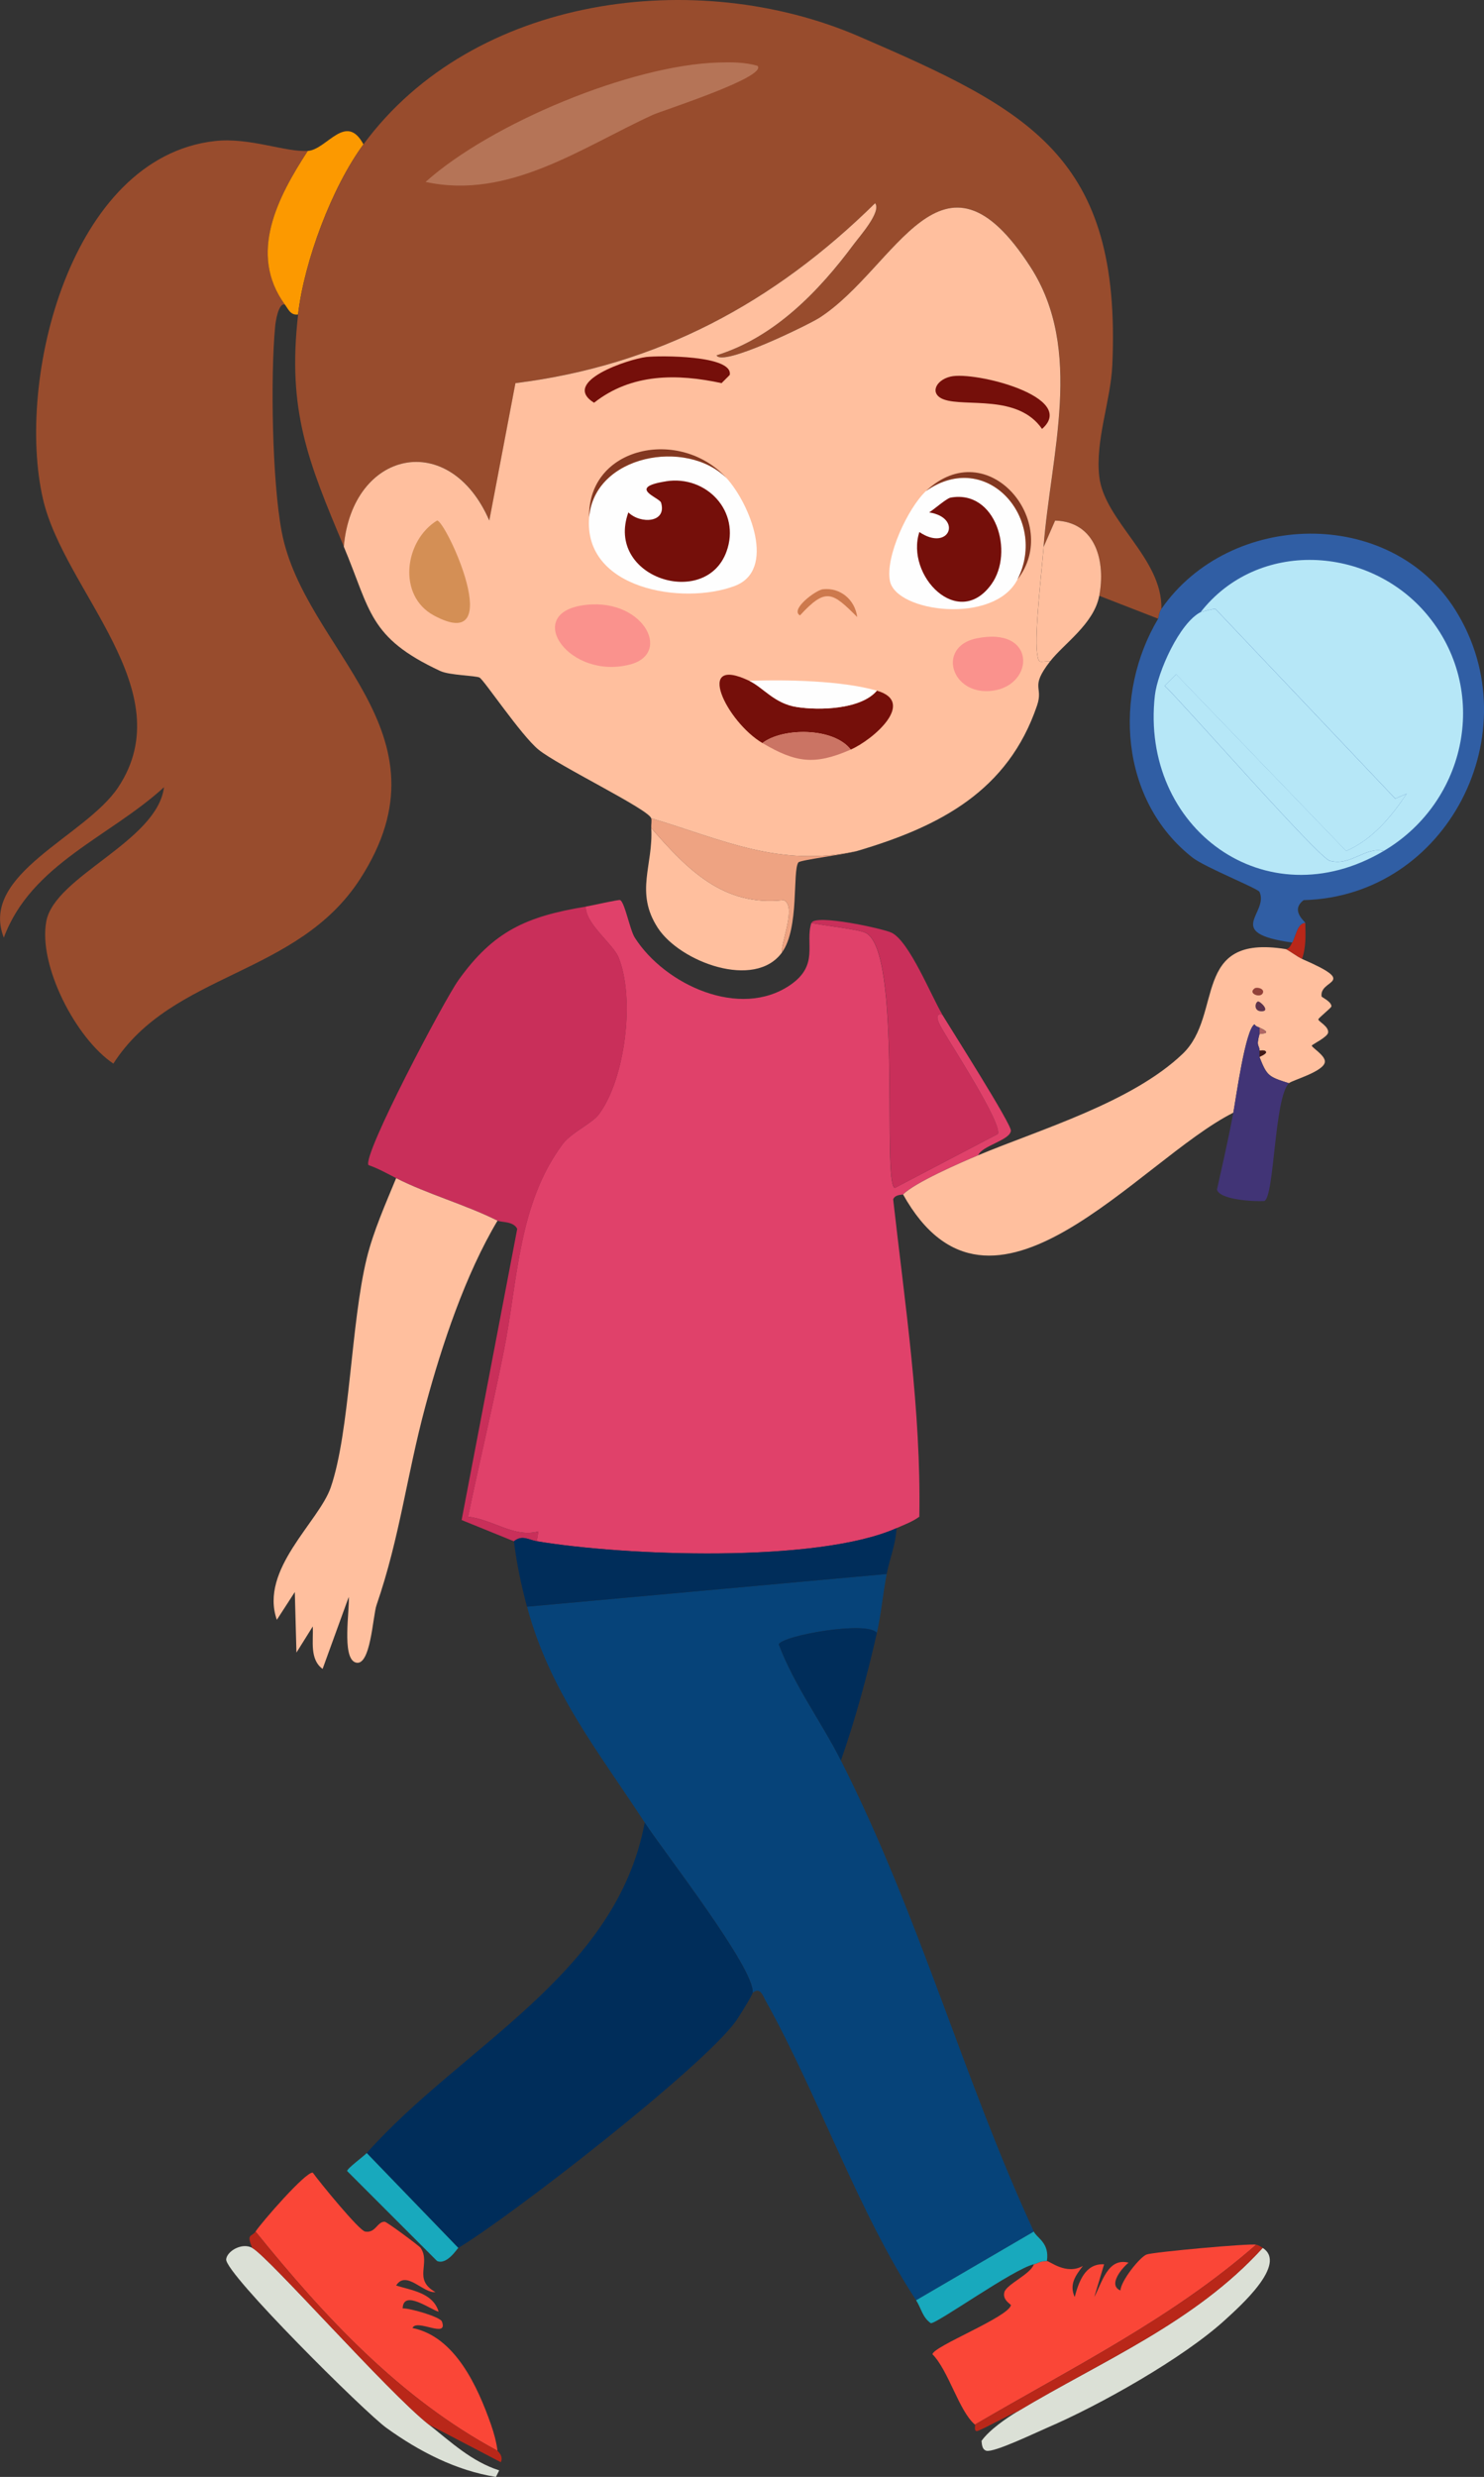 <?xml version="1.0" encoding="UTF-8"?>
<svg id="Ebene_2" data-name="Ebene 2" xmlns="http://www.w3.org/2000/svg" viewBox="0 0 299.65 499.92">
  <rect x="0" y="0" width="299.65" height="499.92" fill="#333333" stroke="none"/>
  <g id="Ebene_12" data-name="Ebene 12">
    <g id="Generatives_Objekt" data-name="Generatives Objekt">
      <path d="M163.85,186.28c2.23.51,9.31,1.24,10.89,1.98,7.55,3.52,3.3,50.65,5.94,51.5l20.8-10.89c.91-2.12-9.54-18.15-11.23-21.13-.2-.36-2.09-3.44,0-2.97,1.75,2.89,13.97,22.08,13.87,23.44-.15,1.93-5.87,3.04-6.6,4.95-3.52,1.47-12.81,5.51-15.19,7.92-.08.08-1.61-.04-1.98.99,2.38,21.25,5.66,42.56,5.28,64.05-1.45,1.05-3.02,1.6-4.62,2.31-16.04,7.12-55.03,5.59-72.63,2.64l.33-1.98c-4.9,1.32-9.11-2.39-14.2-2.97,2.32-11.22,5.03-22.45,7.26-33.68,2.8-14.06,2.82-29.48,11.89-41.6,1.67-2.23,5.9-4.12,7.26-5.94,5.32-7.14,7.34-23.42,3.96-31.69-1.09-2.68-6.74-6.81-6.6-10.23,1.12-.18,6.6-1.45,6.93-1.32.92.36,1.98,6.04,2.97,7.59,6.09,9.54,21.24,16.48,31.36,9.57,5.95-4.06,2.96-8.37,4.29-12.55Z" fill="#e0416a"/>
      <path d="M179.04,317.68c-.75,3.92-1.1,7.97-1.98,11.89-1.93-2.54-19.19.56-19.81,2.31,3.13,8.33,8.58,15.6,12.55,23.44,15.98,31.62,24.63,64.03,38.96,95.08l-23.77,13.87c-11.6-17.57-19.88-41.65-30.37-60.42-.6-1.07-1.08-2.86-2.64-1.65.57-4.75-18.09-28.66-21.79-34.34-9.46-14.51-19.15-26.41-23.77-43.58l72.63-6.6Z" fill="#064379"/>
      <path d="M151.97,402.2c-.06.53-2.73,4.8-3.3,5.61-6.44,9.19-45.43,39.49-56.13,45.89l-18.49-19.15c19.23-21.65,50.39-35.94,56.13-66.69,3.7,5.68,22.36,29.59,21.79,34.34Z" fill="#002d5a"/>
      <path d="M108.39,311.08c-1.64-.28-2.95-1.36-4.62,0l-10.56-4.29,11.23-58.77c-.79-1.59-3.2-1.27-3.96-1.65-6.58-3.28-14.06-5.34-20.47-8.58-1.83-.93-3.66-1.97-5.61-2.64-1.24-2.02,15.29-33.29,18.16-37.31,7.09-9.93,13.75-12.88,25.75-14.86-.14,3.43,5.51,7.55,6.6,10.23,3.38,8.28,1.36,24.56-3.96,31.69-1.36,1.82-5.6,3.71-7.26,5.94-9.06,12.12-9.09,27.53-11.89,41.6-2.23,11.23-4.94,22.46-7.26,33.68,5.08.58,9.3,4.29,14.2,2.97l-.33,1.98Z" fill="#c92f5a"/>
      <path d="M181.02,308.44c-.12,3.16-1.4,6.22-1.98,9.24l-72.63,6.6c-1.19-4.43-2.07-8.65-2.64-13.21,1.67-1.36,2.98-.28,4.62,0,17.61,2.95,56.59,4.48,72.63-2.64Z" fill="#002d5a"/>
      <path d="M190.27,204.77c-2.09-.47-.2,2.62,0,2.97,1.68,2.98,12.13,19.01,11.23,21.13l-20.8,10.89c-2.64-.85,1.61-47.98-5.94-51.5-1.59-.74-8.67-1.47-10.89-1.98.6-1.87,14.51,1.15,16.18,1.98,3.6,1.79,8.02,12.85,10.23,16.51Z" fill="#c92f5a"/>
      <path d="M177.06,329.57c-1.95,8.63-4.33,17.39-7.26,25.75-3.97-7.85-9.41-15.11-12.55-23.44.62-1.75,17.88-4.85,19.81-2.31Z" fill="#002d5a"/>
      <g>
        <path d="M99.14,489.36c.6,1.7,1.08,3.48,1.32,5.28-19.7-10.55-34.97-27.08-48.86-44.24,1.19-1.83,10.18-12.18,11.56-11.89,1.27,1.8,9.33,11.67,10.56,11.89,2.14.37,2.43-2.03,3.96-1.98.45.01,7.01,4.91,7.26,5.28,2.1,3.13-1.63,6.34,2.97,8.91-2.38.34-5.92-4.54-7.92-1.32,3.14.99,7.41,1.45,8.58,5.28-1.51-.33-7.15-4.61-7.26-.66,1.33-.1,7.57,1.7,7.92,2.64,1.35,3.58-5.13-.66-5.94,1.32,8.6,1.73,13.15,11.8,15.85,19.48Z" fill="#fa4637"/>
        <path d="M50.94,453.7c3.42,1.88,27.31,29.07,35.66,35.66,4.44,3.5,8.59,7.44,14.2,9.24l-.66,1.32c-8.03-1.27-15.54-5.15-22.12-9.9-4.37-3.15-32.58-31.16-32.35-34.01.13-1.63,3.17-3.47,5.28-2.31Z" fill="#dbe0d6"/>
        <path d="M100.46,494.64c.02.12,1.27.99.66,2.31l-14.53-7.59c-8.35-6.58-32.24-33.78-35.66-35.66-1.25-2.97-.09-2.16.66-3.3,13.89,17.16,29.16,33.69,48.86,44.24Z" fill="#b92719"/>
      </g>
      <g>
        <path d="M253.65,453.04c-17.08,14.97-37.36,24.92-56.79,36.32-3.21-2.69-5.31-10.89-8.58-14.2.23-1.63,15.3-7.48,15.85-9.9.04-.17-1.78-1.04-1.32-2.64s5.29-3.61,5.94-5.61c.92-.21,1.09-.63,2.64-.66.56-.01,3.89,2.88,7.26.99-1.49,1.98-2.79,3.69-1.65,6.27.78-2.86,2.02-6.83,5.94-6.6l-1.98,6.6c1.58-2.92,2.72-8.01,6.93-6.93-1.17.91-4.32,4.5-1.65,5.61.09-1.96,3.9-6.73,5.28-7.26,1.26-.49,20.85-2.28,22.12-1.98Z" fill="#fa4637"/>
        <path d="M211.39,490.02c-2.25.96-10.66,5.02-12.22,4.62-1.07-.28-.9-1.92-.99-1.98,1.58-2.23,5.04-4.61,7.26-5.94,17.02-10.21,35.76-17.89,49.52-33.02,5.1,3.25-4.69,11.87-7.59,14.53-8.42,7.71-25.41,17.27-35.99,21.79Z" fill="#dbe0d6"/>
        <path d="M254.97,453.7c-13.76,15.12-32.51,22.81-49.52,33.02-1.23.42-7.8,4.04-8.25,3.96-.57-.1-.23-1.24-.33-1.32,19.43-11.4,39.7-21.34,56.79-36.32.44.1.95.42,1.32.66Z" fill="#b92719"/>
      </g>
      <path d="M211.39,456.34c-1.55.03-1.72.45-2.64.66-4.12.95-19.61,12.05-20.8,11.89-1.68-1.13-1.97-3.1-2.97-4.62l23.77-13.87c.62,1.34,3.2,2.23,2.64,5.94Z" fill="#18a9bd"/>
      <path d="M92.54,453.7c-.22.13-2.29,3.5-4.29,2.64l-18.16-18.16c0-.53,3.43-3.03,3.96-3.63l18.49,19.15Z" fill="#18a9bd"/>
      <path d="M263.56,186.28c.06,2.47.18,4.88-.66,7.26-.86-.37-2.95-1.92-3.3-1.98.8-.03,1-.77,1.32-1.32.72-1.25,1.07-3.98,2.64-3.96Z" fill="#b92719"/>
      <g>
        <path d="M62.17,30.45c-6.03,9.26-12.14,20.76-4.62,31.03-1.37-.5-1.93,3.73-1.98,4.29-.99,10.26-.61,31.52,1.32,41.6,4.6,24.06,35.04,40.23,15.85,69.99-12.72,19.73-37.96,18.78-49.85,37.31-7.54-5.04-15.21-19.79-13.54-28.72,1.72-9.16,22.36-16.06,23.77-27.07-10.95,10.03-26.85,15.51-32.35,30.37-5.05-12.89,16.5-20.39,23.11-30.37,12.93-19.54-10.88-39.52-15.19-58.11C3.12,76.78,14.13,31.8,43.35,28.47c7.01-.8,14.27,2.29,18.82,1.98Z" fill="#984c2d"/>
        <path d="M73.39,29.13c-6.39,8.66-11.98,23.66-13.21,34.34-1.5.21-1.95-1.04-2.64-1.98-7.51-10.27-1.41-21.77,4.62-31.03,3.83-.26,7.69-7.9,11.23-1.32Z" fill="#fc9900"/>
        <g>
          <path d="M234.51,122.89c-.52.75-.55,1.79-.66,1.98l-11.89-4.62c1.31-6.88-.65-14.94-8.91-15.19l-2.31,5.28c1.43-18.66,8.19-39.66-2.64-56.46-17.95-27.83-27.03.17-42.59,10.23-2.07,1.34-19.7,10.02-20.8,7.59,11.67-3.6,20.66-12.91,27.73-22.45,1.18-1.6,5.61-6.55,4.29-8.25-20.43,20.11-43.88,32.74-72.63,36.32l-5.28,27.73c-8.04-18.5-27.67-14.22-29.38,5.28-7.23-17.17-11.47-27.49-9.24-46.88,1.22-10.68,6.82-25.68,13.21-34.34C95.59-.98,140.64-6.82,173.43,7.34c34.45,14.88,53.06,24.24,51.17,66.36-.33,7.25-3.46,15.14-2.64,22.45,1.02,9.06,12.77,16.44,12.55,26.74Z" fill="#984c2d"/>
          <path d="M145.03,12.62c2.71-.08,5.29-.09,7.92.66,2.14,2.23-19.22,9.03-21.13,9.9-14.34,6.56-29.07,17.19-45.89,13.54,13.17-11.8,41.49-23.58,59.1-24.1Z" fill="#b57457"/>
        </g>
      </g>
      <g>
        <path d="M100.46,246.37c-6.48,10.86-11.21,25.02-14.53,37.31-3.85,14.28-5.16,26.51-9.9,40.28-.77,2.23-1.18,12.69-4.29,11.56-2.76-1.01-1.11-10.63-1.32-13.21l-5.28,14.53c-2.64-1.93-1.85-5.62-1.98-8.58l-3.3,5.28-.33-12.22-3.63,5.61c-3.55-10.17,8.5-19.76,10.89-26.74,3.87-11.27,4.04-33.06,7.26-46.22,1.34-5.46,3.8-10.99,5.94-16.18,6.41,3.25,13.89,5.3,20.47,8.58Z" fill="#ffbf9e"/>
        <path d="M157.91,192.22c-5.48,7.61-20.63,1.93-25.09-4.95-4.68-7.22-.88-12.62-1.32-20.14,7.45,8.55,14.67,15.87,26.74,14.53,2.69,1.19-.58,8.5-.33,10.56Z" fill="#ffbf9e"/>
        <path d="M173.1,171.75c-2.3.68-11.54,1.82-11.89,2.31-1.24,1.76.24,13.24-3.3,18.16-.25-2.07,3.02-9.38.33-10.56-12.07,1.34-19.3-5.97-26.74-14.53-.04-.63.14-1.51,0-1.98,14.67,4.39,25.78,10,41.6,6.6Z" fill="#eea382"/>
        <path d="M221.96,120.25c-1.08,5.69-7.14,9.65-9.9,13.21-2.19-.05-2.31.77-2.64-1.65-.55-4.02.94-16.46,1.32-21.46l2.31-5.28c8.27.25,10.22,8.31,8.91,15.19Z" fill="#ffbf9e"/>
        <g>
          <path d="M259.6,191.56c.35.06,2.44,1.61,3.3,1.98,11.76,5.1,3.41,4.02,3.96,7.59.02.14,2,1.03,1.98,1.98,0,.31-2.64,2.34-2.64,2.64,0,.42,2.11,1.39,1.98,2.64-.1.93-3.27,2.43-3.3,2.64-.06.37,2.77,2,2.64,3.3-.19,1.96-6.71,3.73-7.26,4.29-4.15-1.31-4.43-1.47-5.94-5.28-.03-.08,1.39-.57,1.32-.99-.09-.56-1.32-.26-1.32-.33,0-1.22-.73-.61,0-3.3.04-.15,3.02.03,0-1.32-.37-.17-.77-.23-.99-.66-1.84.88-3.77,15-4.29,17.83-19.15,9.62-48.88,48.36-66.69,16.51,2.37-2.41,11.67-6.45,15.19-7.92,12.33-5.17,30.99-10.63,41.27-20.47,8.28-7.92,1.62-24.24,20.8-21.13Z" fill="#ffbf9e"/>
          <path d="M253.32,199.49c.48-.35,2.13.05,1.65.99-.52,1.02-3.07.04-1.65-.99Z" fill="#924139"/>
          <path d="M253.98,202.13c.38-.18,2.75,2.06.66,1.98-1.48-.05-1.26-1.7-.66-1.98Z" fill="#5c324b"/>
          <path d="M254.31,208.73v-1.32c3.02,1.35.04,1.18,0,1.32Z" fill="#b16764"/>
          <path d="M254.31,213.35v-1.32c0,.07,1.23-.23,1.32.33.07.42-1.35.91-1.32.99Z" fill="#411917"/>
        </g>
        <g>
          <path d="M210.73,110.35c-.38,5-1.87,17.44-1.32,21.46.33,2.42.45,1.6,2.64,1.65-4.18,5.39-1.32,5.01-2.64,8.91-5.85,17.26-19.61,24.44-36.32,29.38-15.82,3.4-26.93-2.21-41.6-6.6-.55-1.83-18.91-10.67-22.78-13.87-3.54-2.92-11.03-14.12-11.89-14.53s-6.05-.45-7.92-1.32c-14.5-6.76-14.04-12.17-19.48-25.09,1.71-19.5,21.35-23.78,29.38-5.28l5.28-27.73c28.76-3.58,52.2-16.21,72.63-36.32,1.31,1.71-3.11,6.66-4.29,8.25-7.07,9.54-16.07,18.85-27.73,22.45,1.1,2.43,18.73-6.25,20.8-7.59,15.56-10.06,24.64-38.07,42.59-10.23,10.83,16.8,4.07,37.8,2.64,56.46Z" fill="#ffbf9e"/>
          <g>
            <path d="M151.31,137.42c2.85,1.37,5.05,4.58,9.57,5.28s12.95.51,16.18-3.3c8.02,2.29-.74,9.9-5.28,11.89-3.45-4.5-13.76-4.47-17.83-1.32-7.25-4.28-13.89-17.94-2.64-12.55Z" fill="#750f0a"/>
            <path d="M117.3,122.23c12.26-2.12,18.71,9.61,9.9,11.89-12.14,3.14-21.37-9.9-9.9-11.89Z" fill="#fa928d"/>
            <path d="M88.25,105.06c1.7-.12,14.46,27.33-.66,19.15-7.41-4.01-5.92-15.12.66-19.15Z" fill="#d48f55"/>
            <path d="M130.51,72.05c2.46-.29,17.6-.41,16.84,3.63l-1.65,1.65c-8.98-1.94-18.18-2-25.75,3.96-6.84-4.26,6.98-8.81,10.56-9.24Z" fill="#750f0a"/>
            <path d="M197.2,128.84c12.11-2.47,11.76,9.4,3.3,10.56s-11.45-8.9-3.3-10.56Z" fill="#fa928d"/>
            <path d="M191.92,76.01c4.88-1.16,25.82,4.14,18.49,10.56-4.87-7.06-15.47-4.38-19.81-5.94-2.95-1.06-1.75-3.89,1.32-4.62Z" fill="#750f0a"/>
            <path d="M177.06,139.4c-3.22,3.81-11.65,4.01-16.18,3.3s-6.72-3.91-9.57-5.28c7.39-.27,18.57-.07,25.75,1.98Z" fill="#fefefe"/>
            <path d="M171.78,151.29c-7.26,3.17-11.04,2.69-17.83-1.32,4.07-3.15,14.38-3.18,17.83,1.32Z" fill="#cb7464"/>
            <path d="M166.16,118.93c3.49-.39,6.46,2.07,6.93,5.61-5.05-5.05-6.33-6.01-11.56-.33-2.06-1.19,3.2-5.12,4.62-5.28Z" fill="#cd794d"/>
            <g>
              <path d="M146.69,96.48c4.74,5.21,10.14,18.61,1.65,21.79-10.44,3.92-30.59.67-29.38-13.87,1.04-12.55,19.57-16,27.73-7.92Z" fill="#fefefe"/>
              <path d="M146.69,96.48c-8.16-8.08-26.69-4.62-27.73,7.92-.28-14.38,18.4-18.19,27.73-7.92Z" fill="#833821"/>
              <path d="M134.47,97.14c8.18-1.29,15.17,6.1,12.22,14.2-4.25,11.66-24.55,5.24-19.81-7.92,2.46,2.4,7.83,2.11,6.6-1.98-.31-1.02-7.03-3.03.99-4.29Z" fill="#750f0a"/>
            </g>
            <g>
              <path d="M205.45,116.95c-4.69,9.18-24.47,6.65-25.75.33-.99-4.88,3.62-14.74,7.26-18.16,12.3-8.69,24.72,5.62,18.49,17.83Z" fill="#fefefe"/>
              <path d="M205.45,116.95c6.23-12.21-6.19-26.52-18.49-17.83,12.56-11.81,27.48,6.39,18.49,17.83Z" fill="#833821"/>
              <path d="M191.92,100.44c9.15-1.68,12.93,11.02,8.25,17.5-6.71,9.3-17.39-1.82-14.53-10.56,6,4.07,8.83-2.87,1.98-3.96.96-.59,3.5-2.83,4.29-2.97Z" fill="#750f0a"/>
            </g>
          </g>
        </g>
      </g>
      <g>
        <path d="M254.31,207.41v1.32c-.73,2.69,0,2.08,0,3.3v1.32c1.52,3.81,1.79,3.97,5.94,5.28-2.98,3.03-2.9,22.87-4.95,23.77-2.12.14-9.06-.24-9.57-2.31,1.15-5.15,2.34-10.34,3.3-15.52.52-2.82,2.46-16.95,4.29-17.83.23.43.62.49.99.66Z" fill="#413476"/>
        <g>
          <path d="M263.56,186.28c-1.57-.02-1.92,2.71-2.64,3.96-14.06-1.96-4.64-5.87-6.6-10.23-.31-.69-11-4.94-13.54-6.93-14.69-11.53-16.02-32.97-6.93-48.2.11-.19.14-1.23.66-1.98,13.78-19.88,46.33-20.74,59.43.33,15.23,24.5-1.66,57.69-30.7,58.44-2.79,2.09.32,4.35.33,4.62Z" fill="#305ea4"/>
          <path d="M279.41,171.75c-23.86,14.12-49.22-4.65-46.22-31.36.53-4.7,4.96-14.65,9.24-16.84.14-.07,2.79-.73,2.97-.66l36.32,38.3,2.31-.99c-3.13,4.69-6.94,9.28-12.22,11.56l-34.34-35.66-2.31,2.31c4.22,4.05,31,34.68,33.35,35.33,4.23,1.16,7.16-2.93,10.89-1.98Z" fill="#b6e7f7"/>
          <g>
            <path d="M279.41,171.75c-3.74-.95-6.66,3.14-10.89,1.98-2.35-.64-29.12-31.27-33.35-35.33l2.31-2.31,34.34,35.66c5.28-2.28,9.08-6.86,12.22-11.56l-2.31.99-36.32-38.3c-.18-.07-2.84.59-2.97.66,11.53-14.73,33.88-13.45,45.56.33,12.93,15.26,8.28,37.9-8.58,47.87Z" fill="#b6e7f7"/>
            <path d="M261.91,114.31c7.6.15,22.69,13.23,25.42,20.14.48,1.22,2.04,6.72.99,7.59l-26.41-27.73Z" fill="#b6e7f7"/>
          </g>
        </g>
      </g>
    </g>
  </g>
</svg>